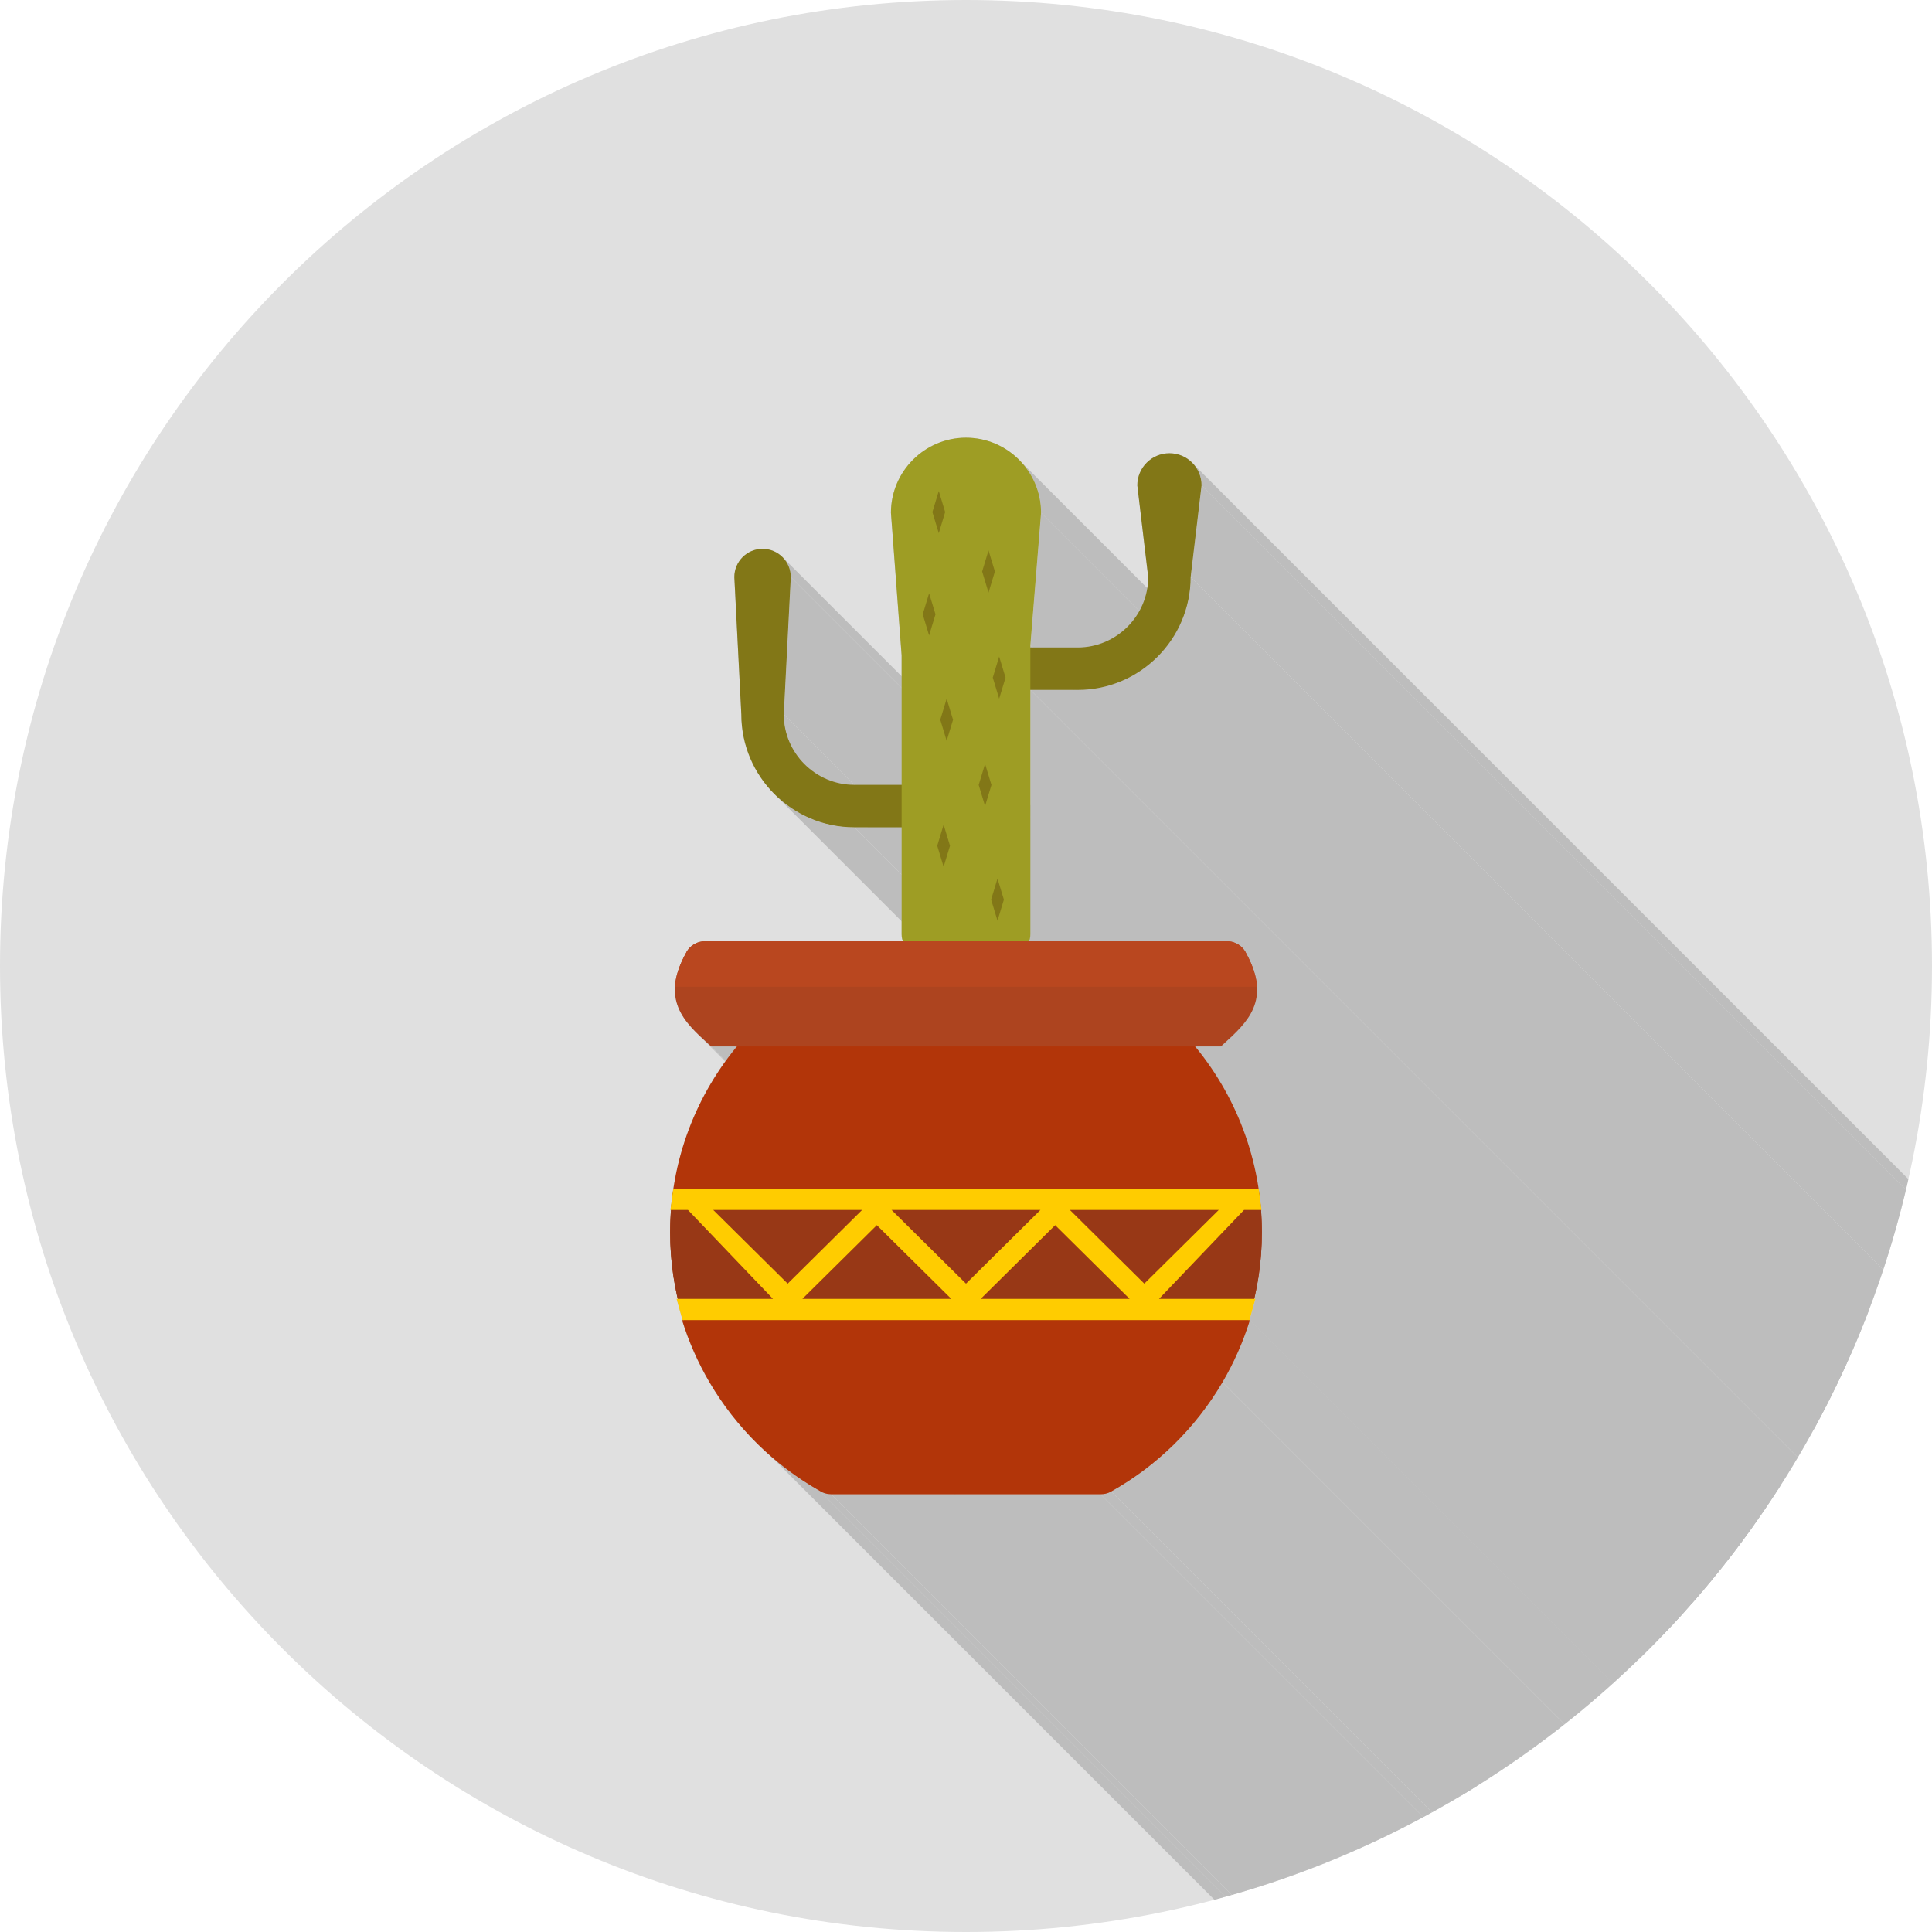<?xml version="1.0" encoding="UTF-8"?>
<!DOCTYPE svg PUBLIC "-//W3C//DTD SVG 1.1//EN" "http://www.w3.org/Graphics/SVG/1.1/DTD/svg11.dtd">
<!-- Creator: CorelDRAW -->
<svg xmlns="http://www.w3.org/2000/svg" xml:space="preserve" width="2048px" height="2048px" style="shape-rendering:geometricPrecision; text-rendering:geometricPrecision; image-rendering:optimizeQuality; fill-rule:evenodd; clip-rule:evenodd"
viewBox="0 0 2048 2048"
 xmlns:xlink="http://www.w3.org/1999/xlink">
 <defs>
  <style type="text/css">
   <![CDATA[
    .fil2 {fill:none}
    .fil10 {fill:#827717}
    .fil6 {fill:#983816}
    .fil7 {fill:#AD441F}
    .fil5 {fill:#B23509}
    .fil8 {fill:#B9471F}
    .fil1 {fill:#BDBDBD}
    .fil0 {fill:#E0E0E0}
    .fil9 {fill:#FFCC00}
    .fil3 {fill:#827717;fill-rule:nonzero}
    .fil4 {fill:#9E9D24;fill-rule:nonzero}
   ]]>
  </style>
   <clipPath id="id0">
    <path d="M1024 -0.001c565.539,0 1024,458.462 1024,1024 0,565.539 -458.462,1024 -1024,1024 -565.539,0 -1024,-458.462 -1024,-1024 0,-565.539 458.462,-1024 1024,-1024z"/>
   </clipPath>
 </defs>
 <g id="Layer_x0020_1">
  <path class="fil0" d="M1024 -0.001c565.539,0 1024,458.462 1024,1024 0,565.539 -458.462,1024 -1024,1024 -565.539,0 -1024,-458.462 -1024,-1024 0,-565.539 458.462,-1024 1024,-1024z"/>
  <g style="clip-path:url(#id0)">
   <g id="_451249232">
    <g>
     <path id="_3342646961" class="fil1" d="M2159.88 1599.88l0 0zm-1135.88 -1135.88l0 0z"/>
     <polygon id="_334264024" class="fil1" points="1082.85,490.114 2218.73,1626 2220,1627.43 2221.23,1628.89 2222.43,1630.37 2223.6,1631.89 2224.73,1633.44 2225.82,1635.01 2226.88,1636.61 2227.89,1638.24 2228.87,1639.89 2229.81,1641.57 2230.71,1643.28 2231.58,1645 2232.4,1646.75 2233.17,1648.53 2233.91,1650.32 2234.6,1652.14 2235.25,1653.97 2235.86,1655.83 2236.42,1657.71 2236.93,1659.6 2237.4,1661.52 2237.82,1663.45 2238.2,1665.39 2238.52,1667.36 2238.8,1669.34 2239.03,1671.33 2239.21,1673.34 2239.34,1675.36 2239.42,1677.4 2239.45,1679.44 1103.56,543.563 1103.54,541.515 1103.46,539.48 1103.33,537.457 1103.15,535.448 1102.92,533.455 1102.64,531.475 1102.32,529.511 1101.94,527.563 1101.52,525.633 1101.05,523.72 1100.53,521.826 1099.97,519.949 1099.37,518.092 1098.72,516.256 1098.03,514.439 1097.29,512.644 1096.51,510.872 1095.69,509.122 1094.83,507.395 1093.93,505.692 1092.99,504.012 1092.01,502.36 1091,500.732 1089.94,499.131 1088.85,497.556 1087.72,496.01 1086.55,494.493 1085.35,493.003 1084.12,491.543 "/>
     <polygon id="_286332808" class="fil1" points="1103.56,543.563 2239.45,1679.44 2228.11,1819.85 1092.23,683.969 "/>
     <polygon id="_286332832" class="fil1" points="1092.23,683.969 2228.11,1819.85 2228.11,1822.23 1092.23,686.347 "/>
     <polygon id="_286332280" class="fil1" points="1265.92,492.866 2401.8,1628.75 2403.76,1631.37 2405.47,1634.18 2406.9,1637.15 2408.05,1640.28 2408.89,1643.54 2409.4,1646.92 2409.58,1650.41 1273.7,514.523 1273.52,511.042 1273.01,507.662 1272.17,504.398 1271.02,501.271 1269.59,498.294 1267.88,495.488 "/>
     <polygon id="_286332112" class="fil1" points="1273.7,514.523 2409.58,1650.41 2398.03,1747.53 1262.15,611.65 "/>
     <polygon id="_286332592" class="fil1" points="1262.15,611.65 2398.03,1747.53 2397.99,1750.61 2397.87,1753.67 2397.68,1756.71 2397.41,1759.73 2397.06,1762.73 2396.64,1765.71 2396.15,1768.66 2395.59,1771.59 2394.95,1774.49 2394.25,1777.37 2393.47,1780.22 2392.63,1783.04 2391.72,1785.83 2390.74,1788.6 2389.7,1791.33 2388.59,1794.03 2387.42,1796.69 2386.19,1799.33 2384.89,1801.92 2383.53,1804.49 2382.12,1807.01 2380.65,1809.5 2379.11,1811.95 2377.53,1814.36 2375.88,1816.72 2374.18,1819.05 2372.43,1821.33 2370.62,1823.57 2368.76,1825.77 2366.86,1827.92 2364.9,1830.03 2362.89,1832.08 1227.01,696.199 1229.01,694.143 1230.97,692.038 1232.88,689.887 1234.74,687.691 1236.55,685.451 1238.3,683.167 1240,680.841 1241.64,678.473 1243.23,676.064 1244.76,673.615 1246.24,671.128 1247.65,668.604 1249.01,666.042 1250.3,663.443 1251.54,660.811 1252.71,658.145 1253.82,655.445 1254.86,652.714 1255.84,649.952 1256.75,647.158 1257.59,644.337 1258.37,641.488 1259.07,638.611 1259.71,635.706 1260.27,632.778 1260.76,629.826 1261.18,626.849 1261.53,623.85 1261.8,620.829 1261.99,617.789 1262.11,614.729 "/>
     <polygon id="_286332160" class="fil1" points="1227.01,696.199 2362.89,1832.08 2360.83,1834.09 2358.73,1836.05 2356.58,1837.96 2354.38,1839.82 2352.14,1841.62 2349.86,1843.38 2347.53,1845.07 2345.16,1846.72 2342.75,1848.31 2340.3,1849.84 2337.82,1851.31 2335.29,1852.73 2332.73,1854.08 2330.13,1855.38 2327.5,1856.61 2324.83,1857.78 2322.13,1858.89 2319.4,1859.93 2316.64,1860.91 2313.85,1861.82 2311.03,1862.66 2308.18,1863.44 2305.3,1864.15 2302.4,1864.78 2299.47,1865.35 2296.51,1865.84 2293.54,1866.26 2290.54,1866.6 2287.52,1866.87 2284.48,1867.07 2281.42,1867.18 2278.34,1867.22 1142.46,731.34 1145.54,731.301 1148.6,731.184 1151.64,730.99 1154.66,730.72 1157.66,730.374 1160.63,729.955 1163.59,729.464 1166.51,728.899 1169.42,728.264 1172.29,727.557 1175.14,726.782 1177.97,725.938 1180.76,725.027 1183.52,724.051 1186.25,723.008 1188.95,721.901 1191.62,720.73 1194.25,719.496 1196.85,718.202 1199.41,716.847 1201.94,715.431 1204.42,713.957 1206.87,712.426 1209.28,710.838 1211.65,709.192 1213.97,707.494 1216.26,705.74 1218.5,703.934 1220.7,702.076 1222.84,700.166 1224.95,698.208 "/>
     <polygon id="_286332208" class="fil1" points="1142.46,731.34 2278.34,1867.22 2228.11,1867.22 1092.23,731.34 "/>
     <polygon id="_286332256" class="fil1" points="829.503,590.573 1965.38,1726.46 1967.32,1728.58 1969.04,1730.88 1970.54,1733.35 1971.8,1735.96 1972.8,1738.71 1973.54,1741.58 1973.99,1744.55 1974.15,1747.61 838.266,611.726 838.111,608.667 837.657,605.698 836.92,602.83 835.914,600.082 834.655,597.467 833.156,595.001 831.434,592.698 "/>
     <polygon id="_286332640" class="fil1" points="838.266,611.726 1974.15,1747.61 1966.73,1893.15 830.846,757.273 "/>
     <polygon id="_286332568" class="fil1" points="1092.23,731.34 2228.11,1867.22 2228.11,2126.13 1092.23,990.249 "/>
     <polygon id="_286332952" class="fil1" points="1321.33,1011.18 2457.21,2147.07 2458.51,2149.54 2459.73,2151.98 2460.86,2154.37 2461.91,2156.72 2462.87,2159.03 2463.75,2161.29 2464.55,2163.52 2465.27,2165.71 2465.91,2167.85 2466.48,2169.96 2466.97,2172.04 2467.39,2174.07 2467.74,2176.08 2468.02,2178.04 2468.23,2179.98 2468.37,2181.88 1332.49,1045.99 1332.35,1044.09 1332.14,1042.16 1331.86,1040.19 1331.51,1038.19 1331.09,1036.15 1330.6,1034.08 1330.03,1031.97 1329.39,1029.82 1328.67,1027.64 1327.87,1025.41 1326.99,1023.14 1326.03,1020.84 1324.98,1018.49 1323.85,1016.1 1322.63,1013.66 "/>
     <polygon id="_286333552" class="fil1" points="1332.49,1045.99 2468.37,2181.88 2468.46,2184.39 2468.44,2186.84 2468.3,2189.24 2468.05,2191.59 2467.7,2193.88 2467.25,2196.13 2466.7,2198.32 2466.05,2200.48 2465.32,2202.58 2464.5,2204.65 2463.6,2206.67 2462.62,2208.66 2461.57,2210.61 2460.44,2212.53 2459.24,2214.41 2457.99,2216.26 2456.67,2218.08 2455.29,2219.88 2453.86,2221.65 2452.39,2223.4 2450.86,2225.12 2449.3,2226.83 2447.69,2228.52 2446.06,2230.19 2444.39,2231.85 2442.69,2233.49 2440.97,2235.13 2439.23,2236.76 2437.48,2238.38 2435.71,2240 2433.93,2241.61 2432.15,2243.23 1296.27,1107.35 1298.05,1105.73 1299.83,1104.12 1301.6,1102.5 1303.35,1100.88 1305.09,1099.25 1306.81,1097.61 1308.51,1095.96 1310.18,1094.31 1311.81,1092.63 1313.42,1090.94 1314.98,1089.24 1316.5,1087.51 1317.98,1085.77 1319.41,1084 1320.79,1082.2 1322.1,1080.38 1323.36,1078.53 1324.56,1076.64 1325.68,1074.73 1326.74,1072.78 1327.72,1070.79 1328.62,1068.77 1329.44,1066.7 1330.17,1064.59 1330.82,1062.44 1331.37,1060.25 1331.82,1058 1332.17,1055.71 1332.42,1053.36 1332.55,1050.96 1332.58,1048.51 "/>
     <polygon id="_286333528" class="fil1" points="1296.27,1107.35 2432.15,2243.23 2430.09,2245.11 1294.2,1109.22 "/>
     <polygon id="_286333240" class="fil1" points="1294.2,1109.22 2430.09,2245.11 2402.73,2245.11 1266.85,1109.22 "/>
     <polygon id="_286333264" class="fil1" points="830.846,757.273 1966.73,1893.15 1966.75,1895.07 1966.83,1896.98 1966.95,1898.87 1967.11,1900.76 1967.33,1902.63 1967.59,1904.48 1967.9,1906.32 1968.25,1908.15 1968.65,1909.96 1969.09,1911.75 1969.58,1913.53 1970.1,1915.29 1970.67,1917.03 1971.28,1918.75 1971.93,1920.45 1972.63,1922.14 1973.36,1923.8 1974.13,1925.44 1974.94,1927.06 1975.78,1928.66 1976.67,1930.24 1977.59,1931.79 1978.55,1933.32 1979.54,1934.82 1980.57,1936.3 1981.63,1937.75 1982.72,1939.18 1983.85,1940.58 1985.01,1941.95 1986.21,1943.29 1987.43,1944.61 1988.69,1945.89 852.805,810.01 851.549,808.725 850.326,807.41 849.133,806.068 847.972,804.695 846.843,803.297 845.748,801.87 844.686,800.418 843.659,798.94 842.665,797.436 841.709,795.908 840.787,794.356 839.903,792.78 839.056,791.181 838.247,789.56 837.477,787.919 836.744,786.255 836.053,784.571 835.401,782.867 834.791,781.145 834.222,779.403 833.695,777.644 833.21,775.867 832.769,774.074 832.372,772.263 832.019,770.438 831.712,768.598 831.449,766.743 831.233,764.874 831.064,762.992 830.944,761.097 830.871,759.191 "/>
     <polygon id="_286333480" class="fil1" points="1092.23,990.249 2228.11,2126.13 2228.09,2127.12 2228.03,2128.09 2227.92,2129.05 2227.78,2130 2227.6,2130.94 2227.38,2131.86 2227.12,2132.77 2226.82,2133.66 1090.94,997.776 1091.24,996.885 1091.49,995.978 1091.72,995.056 1091.9,994.119 1092.04,993.17 1092.15,992.207 1092.21,991.234 "/>
     <polygon id="_286333600" class="fil1" points="955.771,876.963 2091.65,2012.85 2041.42,2012.85 905.542,876.963 "/>
     <polygon id="_286333408" class="fil1" points="905.542,876.963 2041.42,2012.85 2038.34,2012.81 2035.28,2012.69 2032.24,2012.49 2029.22,2012.22 2026.22,2011.88 2023.25,2011.46 2020.29,2010.97 2017.37,2010.4 2014.46,2009.77 2011.59,2009.06 2008.74,2008.29 2005.91,2007.44 2003.12,2006.53 2000.36,2005.56 1997.63,2004.51 1994.93,2003.41 1992.26,2002.23 1989.63,2001 1987.03,1999.71 1984.47,1998.35 1981.95,1996.94 1979.46,1995.46 1977.01,1993.93 1974.6,1992.34 1972.23,1990.7 1969.91,1989 1967.62,1987.25 1965.38,1985.44 1963.19,1983.58 1961.04,1981.67 1958.93,1979.71 1956.88,1977.7 820.994,841.822 823.051,843.83 825.155,845.789 827.305,847.699 829.502,849.557 831.741,851.363 834.025,853.116 836.352,854.815 838.72,856.459 841.129,858.048 843.577,859.58 846.064,861.054 848.59,862.469 851.151,863.825 853.749,865.119 856.381,866.352 859.047,867.523 861.747,868.631 864.478,869.674 867.24,870.65 870.034,871.561 872.855,872.404 875.705,873.18 878.581,873.885 881.486,874.522 884.414,875.085 887.366,875.578 890.343,875.997 893.342,876.342 896.363,876.612 899.403,876.807 902.463,876.924 "/>
     <polygon id="_286333048" class="fil1" points="1336.73,1282.6 2472.61,2418.48 2472.72,2419.95 2472.82,2421.43 2472.91,2422.9 2473,2424.38 2473.08,2425.86 2473.16,2427.34 2473.22,2428.82 2473.28,2430.3 2473.34,2431.79 2473.38,2433.28 2473.42,2434.77 2473.45,2436.26 2473.48,2437.75 2473.5,2439.24 2473.51,2440.74 2473.51,2442.24 2473.5,2444.51 2473.48,2446.78 2473.44,2449.04 2473.38,2451.3 2473.31,2453.55 2473.22,2455.81 2473.11,2458.05 2472.99,2460.3 2472.85,2462.53 2472.7,2464.77 2472.53,2467 2472.35,2469.23 2472.15,2471.45 2471.93,2473.66 2471.7,2475.88 2471.46,2478.08 2471.19,2480.29 2470.92,2482.48 2470.62,2484.68 2470.31,2486.87 2469.99,2489.05 2469.65,2491.23 2469.3,2493.4 2468.93,2495.57 2468.54,2497.74 2468.15,2499.89 2467.73,2502.05 2467.3,2504.2 2466.86,2506.34 2466.4,2508.48 2465.93,2510.61 2465.44,2512.73 1329.56,1376.85 1330.05,1374.73 1330.52,1372.59 1330.98,1370.46 1331.42,1368.31 1331.85,1366.16 1332.27,1364.01 1332.66,1361.85 1333.05,1359.69 1333.42,1357.52 1333.77,1355.35 1334.11,1353.17 1334.43,1350.98 1334.74,1348.8 1335.03,1346.6 1335.31,1344.4 1335.57,1342.2 1335.82,1339.99 1336.05,1337.78 1336.27,1335.56 1336.47,1333.34 1336.65,1331.12 1336.82,1328.89 1336.97,1326.65 1337.11,1324.41 1337.23,1322.17 1337.34,1319.92 1337.43,1317.67 1337.5,1315.42 1337.56,1313.16 1337.6,1310.89 1337.62,1308.63 1337.63,1306.35 1337.63,1304.86 1337.61,1303.36 1337.6,1301.87 1337.57,1300.37 1337.54,1298.88 1337.5,1297.39 1337.46,1295.91 1337.4,1294.42 1337.34,1292.94 1337.27,1291.45 1337.2,1289.97 1337.12,1288.5 1337.03,1287.02 1336.94,1285.54 1336.84,1284.07 "/>
     <polygon id="_286333720" class="fil1" points="1330.74,1376.85 2466.62,2512.73 2460.37,2535.23 1324.48,1399.35 "/>
     <polygon id="_286334272" class="fil1" points="781.146,1109.22 1917.03,2245.11 1889.68,2245.11 753.795,1109.22 "/>
     <polygon id="_286333696" class="fil1" points="1177.94,1581.09 2313.82,2716.97 2313.84,2717 1177.96,1581.12 "/>
     <polygon id="_286334320" class="fil1" points="1177.96,1581.12 2313.84,2717 2312.48,2717.71 2311.09,2718.31 2309.69,2718.81 2308.27,2719.22 2306.83,2719.53 2305.39,2719.74 2303.95,2719.86 2302.51,2719.88 1166.62,1584 1168.07,1583.97 1169.51,1583.86 1170.95,1583.64 1172.38,1583.34 1173.81,1582.93 1175.21,1582.43 1176.6,1581.82 "/>
     <polygon id="_286333744" class="fil1" points="711.27,1282.6 1847.15,2418.48 1846.6,2418.48 710.716,1282.6 "/>
     <polygon id="_286333768" class="fil1" points="881.052,1584 2016.93,2719.88 2015.27,2719.82 2013.64,2719.64 2012.05,2719.35 2010.5,2718.94 2008.99,2718.44 2007.53,2717.83 2006.13,2717.12 2004.79,2716.32 868.905,1580.44 870.249,1581.24 871.651,1581.94 873.108,1582.55 874.614,1583.06 876.166,1583.46 877.759,1583.76 879.389,1583.94 "/>
     <polygon id="_286333840" class="fil1" points="868.905,1580.44 2004.79,2716.32 2000.28,2713.71 1995.82,2711.04 1991.41,2708.29 1987.05,2705.47 1982.73,2702.59 1978.47,2699.63 1974.26,2696.6 1970.1,2693.51 1965.99,2690.35 1961.94,2687.12 1957.94,2683.83 1954,2680.48 818.118,1544.6 822.061,1547.95 826.059,1551.24 830.112,1554.47 834.219,1557.63 838.378,1560.72 842.59,1563.75 846.852,1566.7 851.164,1569.59 855.527,1572.41 859.939,1575.16 864.398,1577.83 "/>
     <polygon id="_286334056" class="fil1" points="1166.62,1584 2302.51,2719.88 2016.93,2719.88 881.052,1584 "/>
     <polygon id="_286333888" class="fil1" points="753.795,1109.22 1889.68,2245.11 1887.61,2243.23 751.729,1107.35 "/>
     <polygon id="_286334080" class="fil1" points="751.729,1107.35 1887.61,2243.23 1885.83,2241.61 1884.05,2240 1882.28,2238.38 1880.53,2236.76 1878.79,2235.13 742.908,1099.25 744.648,1100.88 746.403,1102.5 748.171,1104.12 749.947,1105.73 "/>
     <polygon id="_286334800" class="fil1" points="1295.93,1465.22 2431.81,2601.1 2429.11,2605.61 2426.35,2610.07 2423.51,2614.48 2420.6,2618.84 2417.63,2623.15 2414.58,2627.41 2411.46,2631.61 2408.28,2635.76 2405.03,2639.85 2401.72,2643.89 2398.34,2647.87 2394.9,2651.79 2391.39,2655.66 2387.82,2659.46 2384.19,2663.21 2380.5,2666.9 2376.75,2670.52 2372.94,2674.09 2369.07,2677.58 2365.14,2681.02 2361.16,2684.39 2357.12,2687.7 2353.02,2690.94 2348.87,2694.11 2344.67,2697.21 2340.42,2700.25 2336.11,2703.21 2331.75,2706.11 2327.34,2708.93 2322.88,2711.69 2318.38,2714.37 2313.82,2716.97 1177.94,1581.09 1182.5,1578.49 1187,1575.81 1191.46,1573.05 1195.87,1570.23 1200.23,1567.33 1204.53,1564.37 1208.79,1561.33 1212.99,1558.23 1217.14,1555.05 1221.24,1551.81 1225.28,1548.51 1229.26,1545.14 1233.19,1541.7 1237.06,1538.2 1240.87,1534.64 1244.62,1531.01 1248.31,1527.33 1251.94,1523.58 1255.51,1519.78 1259.02,1515.91 1262.46,1511.99 1265.84,1508 1269.15,1503.97 1272.4,1499.87 1275.58,1495.73 1278.7,1491.52 1281.75,1487.27 1284.72,1482.96 1287.63,1478.6 1290.47,1474.19 1293.23,1469.73 "/>
     <polygon id="_286334704" class="fil1" points="1266.85,1109.22 2402.73,2245.11 2405.98,2249.11 2409.15,2253.17 2412.27,2257.28 2415.31,2261.44 2418.29,2265.66 2421.19,2269.92 2424.03,2274.24 2426.8,2278.6 2429.5,2283.01 2432.12,2287.47 2434.67,2291.98 2437.15,2296.53 2439.56,2301.13 2441.89,2305.77 2444.14,2310.45 2446.32,2315.18 2448.42,2319.95 2450.44,2324.76 2452.38,2329.61 2454.24,2334.5 2456.03,2339.43 2457.73,2344.4 2459.34,2349.4 2460.88,2354.44 2462.33,2359.52 2463.7,2364.63 2464.98,2369.78 2466.17,2374.96 2467.28,2380.17 2468.3,2385.41 2469.23,2390.68 2470.08,2395.99 1334.2,1260.1 1333.35,1254.8 1332.42,1249.53 1331.4,1244.28 1330.29,1239.07 1329.1,1233.9 1327.82,1228.75 1326.45,1223.64 1325,1218.56 1323.46,1213.52 1321.84,1208.52 1320.14,1203.55 1318.36,1198.62 1316.5,1193.73 1314.56,1188.88 1312.54,1184.07 1310.44,1179.3 1308.26,1174.57 1306,1169.89 1303.67,1165.24 1301.27,1160.65 1298.79,1156.1 1296.24,1151.59 1293.61,1147.13 1290.92,1142.72 1288.15,1138.35 1285.31,1134.04 1282.4,1129.77 1279.43,1125.56 1276.38,1121.4 1273.27,1117.29 1270.1,1113.23 "/>
     <polygon id="_286334896" class="fil1" points="1325,1399.35 2460.88,2535.23 2460.2,2537.4 2459.5,2539.57 2458.79,2541.72 2458.06,2543.88 2457.32,2546.02 2456.56,2548.16 2455.79,2550.29 2455,2552.41 2454.2,2554.53 2453.38,2556.64 2452.55,2558.74 2451.7,2560.83 2450.84,2562.92 2449.97,2565 2449.08,2567.07 2448.17,2569.14 2447.25,2571.2 2446.32,2573.24 2445.38,2575.29 2444.41,2577.32 2443.44,2579.35 2442.45,2581.37 2441.45,2583.38 2440.43,2585.38 2439.4,2587.37 2438.36,2589.36 2437.3,2591.34 2436.23,2593.31 2435.14,2595.27 2434.04,2597.22 2432.93,2599.17 2431.81,2601.1 1295.93,1465.22 1297.05,1463.28 1298.16,1461.34 1299.26,1459.39 1300.35,1457.42 1301.42,1455.45 1302.48,1453.48 1303.52,1451.49 1304.55,1449.5 1305.57,1447.49 1306.57,1445.48 1307.56,1443.47 1308.53,1441.44 1309.49,1439.4 1310.44,1437.36 1311.37,1435.31 1312.29,1433.26 1313.2,1431.19 1314.08,1429.12 1314.96,1427.04 1315.82,1424.95 1316.67,1422.86 1317.5,1420.75 1318.32,1418.65 1319.12,1416.53 1319.91,1414.41 1320.68,1412.27 1321.43,1410.14 1322.18,1407.99 1322.9,1405.84 1323.62,1403.68 1324.31,1401.52 "/>
     <polygon id="_286334872" class="fil1" points="1316.86,1004.58 2452.74,2140.46 2453.81,2141.64 2454.8,2142.9 2455.7,2144.22 2456.5,2145.61 2457.21,2147.07 1321.33,1011.18 1320.62,1009.73 1319.82,1008.34 1318.92,1007.01 1317.93,1005.76 "/>
     <polygon id="_286334776" class="fil1" points="1334.33,1260.1 2470.21,2395.99 2473.17,2418.48 1337.28,1282.6 "/>
     <polygon id="_286334992" class="fil1" points="1337.28,1282.6 2473.17,2418.48 2472.61,2418.48 1336.73,1282.6 "/>
    </g>
    <path id="_451248656" class="fil1" d="M1024 463.999l0 0zm-56.213 23.35c14.408,-14.407 34.305,-23.35 56.213,-23.35 21.906,0 41.804,8.943 56.212,23.35 14.407,14.408 23.35,34.307 23.35,56.213l-11.334 140.406 0 2.379 50.228 0c20.518,0 39.189,-8.411 52.737,-21.96 13.548,-13.548 21.959,-32.219 21.959,-52.737l-11.549 -97.127c0,-18.802 15.245,-34.047 34.047,-34.047 18.803,0 34.047,15.245 34.047,34.047l-11.55 97.127c0,32.937 -13.459,62.867 -35.142,84.549 -21.681,21.683 -51.611,35.141 -84.548,35.141l-50.228 0 0 258.908c0,2.64 -0.455,5.173 -1.29,7.527l209.804 0c9.189,0 17.091,5.512 20.583,13.408 7.2,13.337 10.574,24.764 11.165,34.809 1.579,27.109 -17.206,44.13 -36.22,61.354l-2.068 1.878 -27.351 0c34.934,42.419 58.838,94.15 67.342,150.879l0.138 0 2.95 22.497 -0.556 0c0.596,7.84 0.901,15.762 0.901,23.754 0,24.247 -2.791,47.844 -8.068,70.496l1.181 0 -6.257 22.497 0.511 0c-7.192,23.197 -16.996,45.268 -29.069,65.871 -28.342,48.363 -69.154,88.469 -117.985,115.872l0.015 0.028c-3.588,2.014 -7.493,2.936 -11.333,2.878l-285.572 0c-4.475,0 -8.644,-1.307 -12.148,-3.561 -48.32,-27.386 -88.714,-67.237 -116.831,-115.218 -12.073,-20.603 -21.878,-42.674 -29.069,-65.871l0.511 0 -6.257 -22.497 1.181 0c-5.277,-22.652 -8.068,-46.25 -8.068,-70.496 0,-7.993 0.305,-15.914 0.899,-23.754l-0.554 0 2.95 -22.497 0.138 0c8.504,-56.728 32.408,-108.46 67.342,-150.879l-27.351 0 -2.067 -1.878c-19.016,-17.224 -37.805,-34.245 -36.226,-61.354 0.611,-10.494 4.274,-22.501 12.158,-36.617l-0.044 -0.074c4.176,-7.48 11.991,-11.646 19.996,-11.526l209.447 0c-0.835,-2.354 -1.29,-4.887 -1.29,-7.527l0 -113.286 -50.229 0c-32.937,0 -62.867,-13.46 -84.548,-35.141 -21.683,-21.683 -35.141,-51.612 -35.141,-84.549l-7.42 -145.546c0,-16.521 13.395,-29.916 29.916,-29.916 16.521,0 29.916,13.395 29.916,29.916l-7.42 145.546c0,20.518 8.411,39.189 21.959,52.737 13.548,13.548 32.219,21.96 52.737,21.96l50.229 0 0 -137.291 -11.335 -151.116c0,-21.906 8.944,-41.805 23.352,-56.213z"/>
   </g>
  </g>
  <path class="fil2" d="M1024 -0.001c565.539,0 1024,458.462 1024,1024 0,565.539 -458.462,1024 -1024,1024 -565.539,0 -1024,-458.462 -1024,-1024 0,-565.539 458.462,-1024 1024,-1024z"/>
  <path class="fil3" d="M838.266 611.726c0,-16.521 -13.395,-29.916 -29.916,-29.916 -16.521,0 -29.916,13.395 -29.916,29.916l7.42 145.546c0,32.937 13.459,62.867 35.141,84.549 21.681,21.681 51.611,35.141 84.548,35.141l64.969 0c12.424,0 22.497,-10.072 22.497,-22.497 0,-12.424 -10.072,-22.497 -22.497,-22.497l-64.969 0c-20.518,0 -39.189,-8.412 -52.737,-21.96 -13.548,-13.547 -21.959,-32.219 -21.959,-52.737l7.42 -145.546z"/>
  <path class="fil3" d="M1273.7 514.523c0,-18.802 -15.245,-34.047 -34.047,-34.047 -18.803,0 -34.047,15.245 -34.047,34.047l11.55 97.127c0,20.518 -8.412,39.189 -21.96,52.739 -13.548,13.547 -32.219,21.959 -52.737,21.959l-56.3 0c-12.424,0 -22.497,10.072 -22.497,22.497 0,12.424 10.072,22.497 22.497,22.497l56.3 0c32.937,0 62.867,-13.46 84.548,-35.141 21.683,-21.683 35.142,-51.612 35.142,-84.549l11.55 -97.127z"/>
  <path class="fil4" d="M1024 463.999l0.002 0c21.906,0 41.804,8.943 56.212,23.352 14.407,14.407 23.35,34.306 23.35,56.212l-11.334 140.406 0 306.28c0,12.424 -10.072,22.497 -22.497,22.497l-91.467 0c-12.424,0 -22.497,-10.072 -22.497,-22.497l0 -295.57 -11.334 -151.116c0,-21.906 8.944,-41.805 23.352,-56.212 14.407,-14.408 34.305,-23.352 56.211,-23.352z"/>
  <path class="fil5" d="M1325 1399.35c-7.193,23.197 -16.995,45.269 -29.069,65.871 -28.342,48.363 -69.154,88.469 -117.985,115.873l0.015 0.027c-3.588,2.014 -7.493,2.936 -11.333,2.877l-285.572 0c-4.475,0 -8.644,-1.306 -12.148,-3.559 -48.32,-27.387 -88.714,-67.238 -116.831,-115.219 -12.074,-20.602 -21.876,-42.674 -29.069,-65.871l1.581 0c-9.234,-29.367 -14.215,-60.601 -14.215,-92.993 0,-76.626 27.862,-146.778 74.05,-201.041l479.157 0c46.188,54.263 74.05,124.415 74.05,201.041 0,32.392 -4.981,63.626 -14.215,92.993l1.581 0z"/>
  <path class="fil6" d="M723.126 1394.57c-8.297,-27.967 -12.755,-57.572 -12.755,-88.211 0,-14.039 0.939,-27.859 2.751,-41.405l621.756 0c1.812,13.546 2.751,27.366 2.751,41.405 0,30.639 -4.457,60.243 -12.755,88.211l-601.748 0z"/>
  <polygon class="fil5" points="1118.17,1282.6 1118.17,1282.6 1118.51,1282.94 "/>
  <polygon class="fil5" points="929.149,1282.6 929.15,1282.6 929.488,1282.94 "/>
  <polygon class="fil5" points="834.636,1376.85 834.635,1376.85 834.975,1376.51 "/>
  <polygon class="fil5" points="1023.66,1376.85 1023.66,1376.85 1024,1376.51 "/>
  <polygon class="fil5" points="1212.68,1376.85 1212.68,1376.85 1213.02,1376.51 "/>
  <path class="fil7" d="M1024 997.776l276.744 0c9.189,0 17.091,5.512 20.583,13.408 26.631,49.332 1.004,72.558 -25.055,96.163l-2.068 1.878 -540.409 0 -2.067 -1.878c-26.376,-23.892 -52.318,-47.392 -24.067,-97.97l-0.045 -0.074c4.178,-7.479 11.992,-11.646 19.997,-11.526l276.386 0z"/>
  <path class="fil8" d="M1024 997.776l276.744 0c9.189,0 17.091,5.512 20.583,13.408 7.2,13.337 10.574,24.764 11.159,34.808l-616.981 0c0.612,-10.495 4.271,-22.5 12.156,-36.615l-0.045 -0.074c4.178,-7.479 11.992,-11.646 19.997,-11.526l276.386 0z"/>
  <path class="fil9" d="M1334.33 1260.1l-620.667 0 -2.95 22.497 18.537 0 90.125 94.251 -102.121 0 6.257 22.497 600.969 0 6.257 -22.497 -102.122 0 90.125 -94.251 18.539 0 -2.95 -22.497zm-578.274 22.497l157.831 0 -78.915 78.126 -78.915 -78.126zm94.513 94.251l78.915 -78.126 78.915 78.126 -157.831 0zm78.578 -94.251l0 0zm15.935 0l157.828 0 -78.914 78.126 -78.914 -78.126zm94.511 94.251l78.915 -78.126 78.915 78.126 -157.831 0zm94.513 -94.251l157.83 0 -78.915 78.126 -78.914 -78.126zm-15.935 0l0 0z"/>
  <polygon class="fil10" points="996.731,762.96 1003.5,740.626 1010.26,762.96 1003.5,785.293 "/>
  <polygon class="fil10" points="993.509,896.531 1000.27,874.197 1007.04,896.531 1000.27,918.864 "/>
  <polygon class="fil10" points="1052.39,718.29 1059.15,695.957 1065.92,718.29 1059.15,740.624 "/>
  <polygon class="fil10" points="1037.45,832.088 1044.21,809.756 1050.98,832.088 1044.21,854.422 "/>
  <polygon class="fil10" points="978.131,651.212 984.896,628.88 991.661,651.212 984.896,673.545 "/>
  <polygon class="fil10" points="1041.11,605.81 1047.87,583.477 1054.64,605.81 1047.87,628.143 "/>
  <polygon class="fil10" points="988.383,542.833 995.148,520.499 1001.91,542.833 995.148,565.166 "/>
  <polygon class="fil10" points="1050.63,953.65 1057.39,931.316 1064.16,953.65 1057.39,975.982 "/>
 </g>
</svg>
